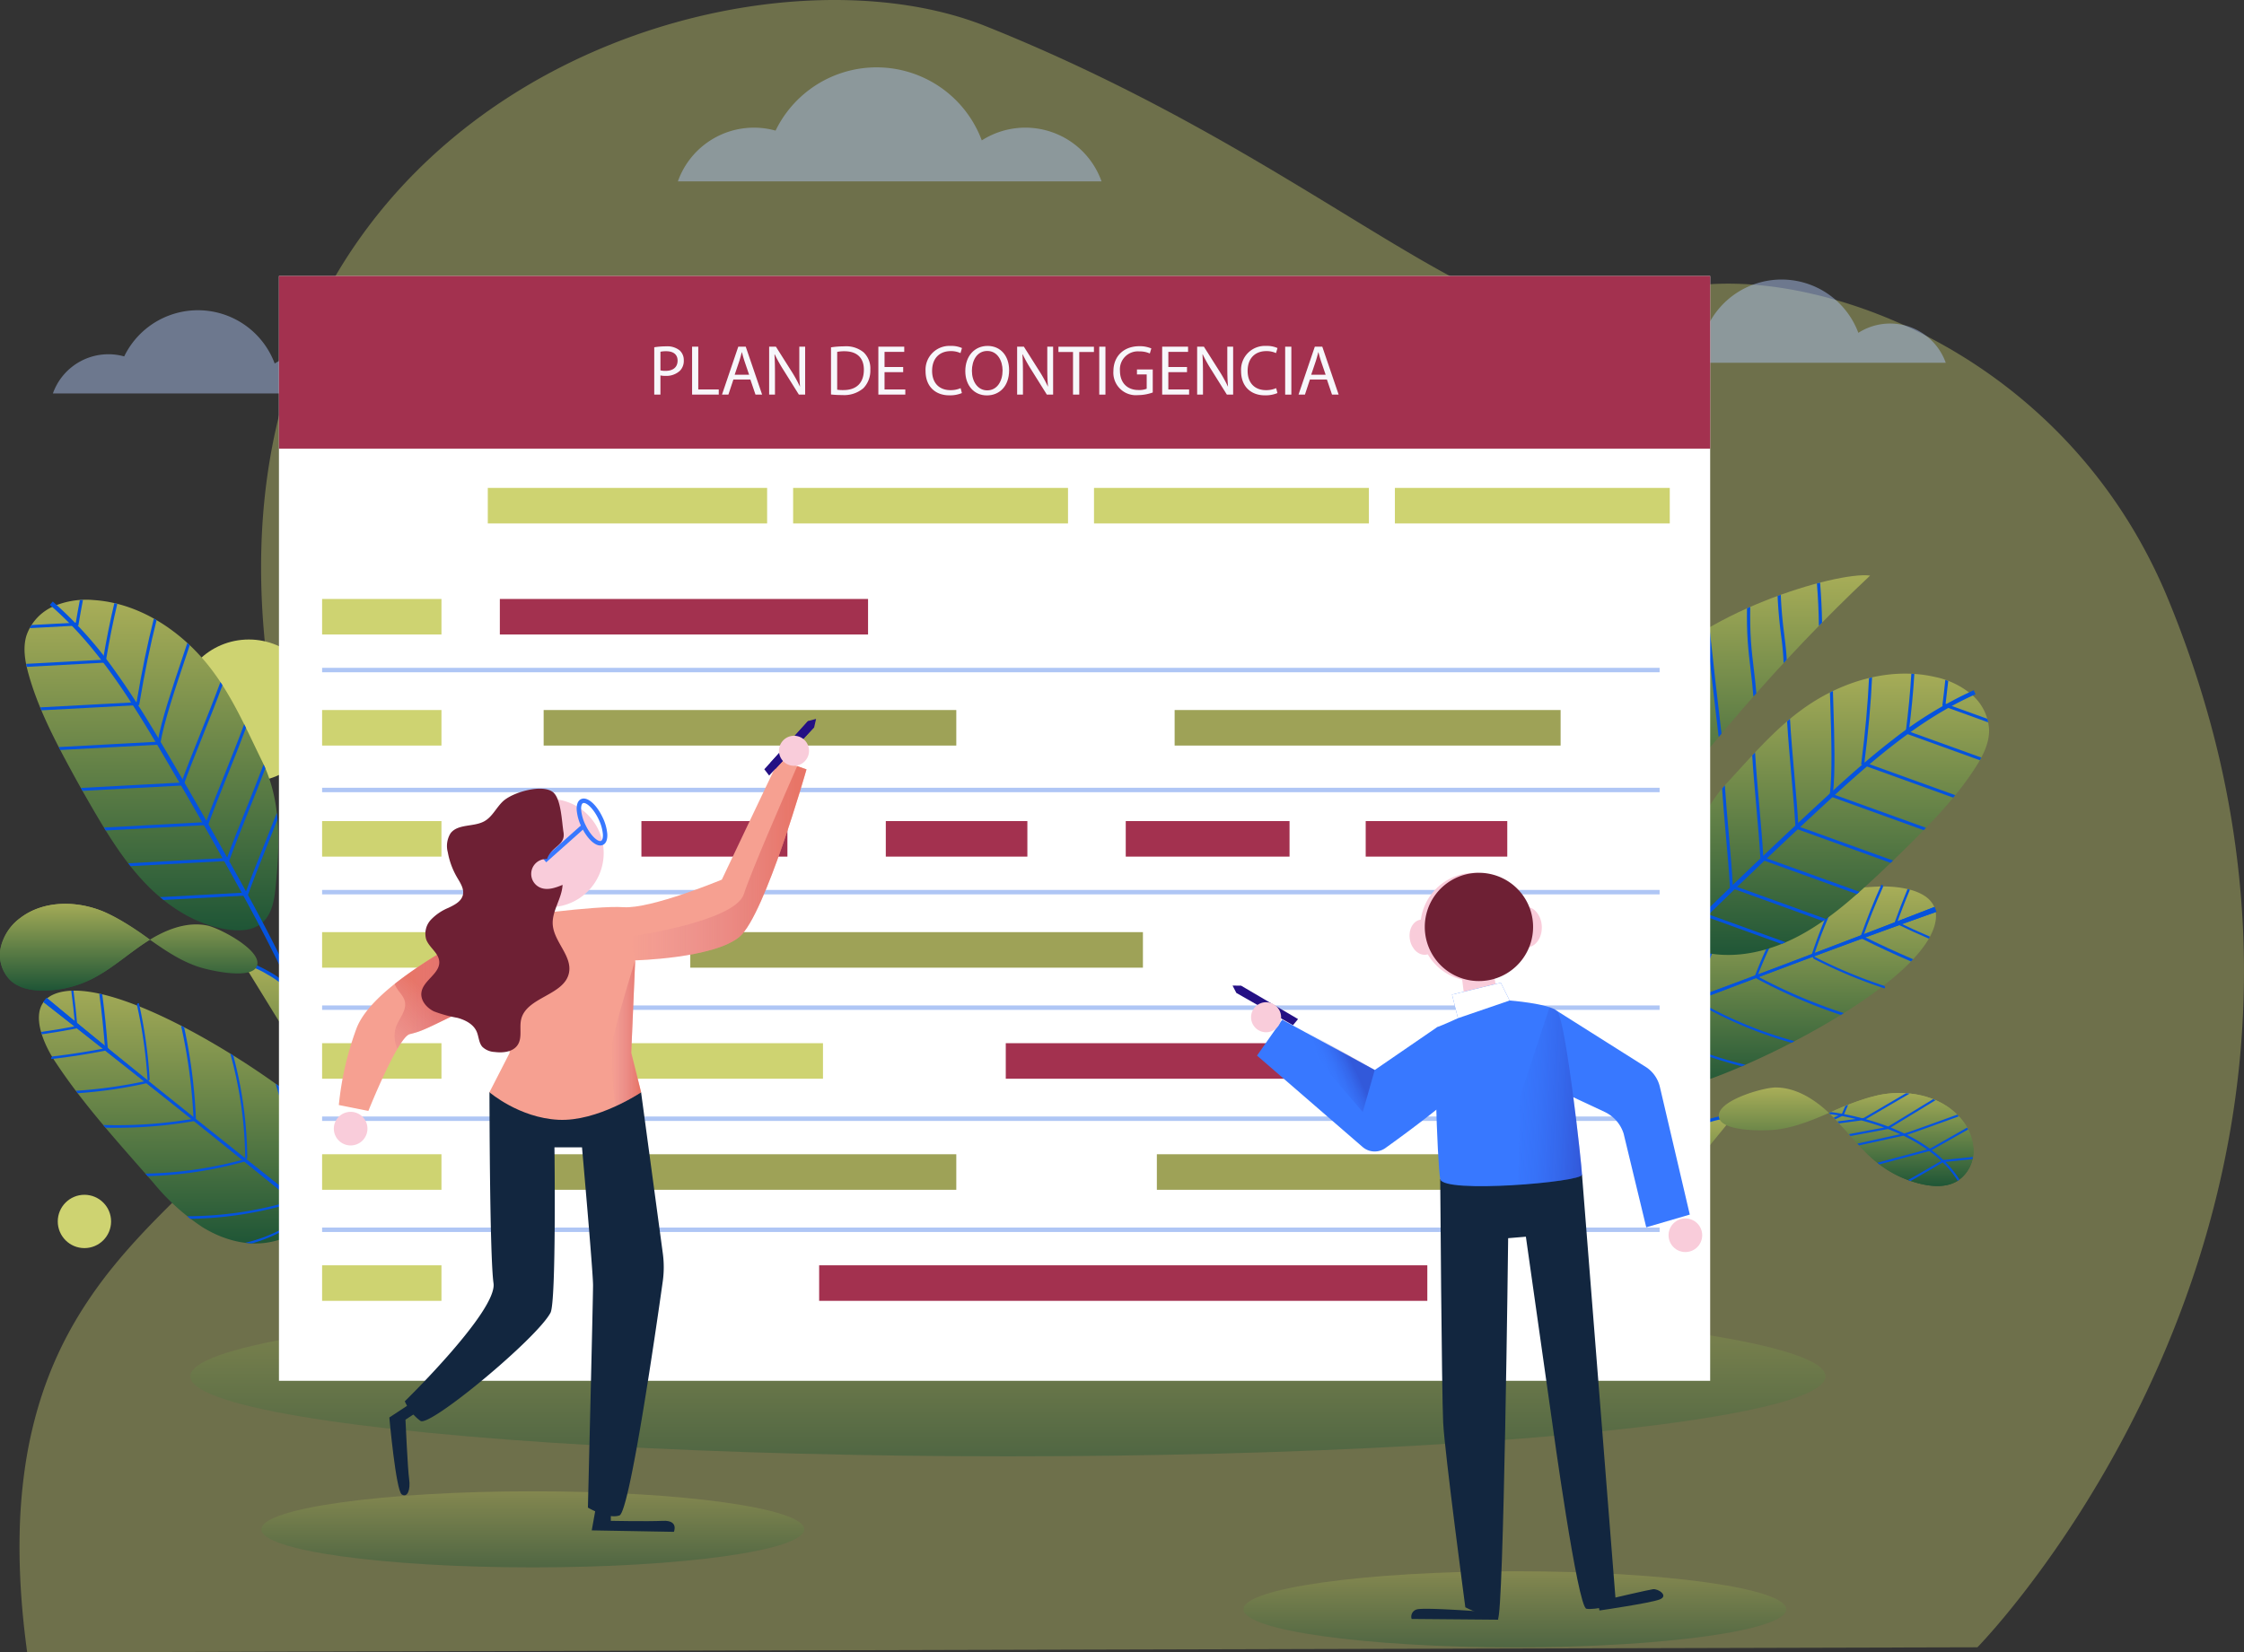 <svg xmlns="http://www.w3.org/2000/svg" xmlns:xlink="http://www.w3.org/1999/xlink" width="505" height="371.96" viewBox="0 0 505 371.96"><rect x="0" y="0" width="505" height="371.96" fill="#333333" stroke="none"/><defs><linearGradient id="a" x1="0.5" x2="0.5" y2="1" gradientUnits="objectBoundingBox"><stop offset="0" stop-color="#a9ae58"/><stop offset="1" stop-color="#1e5536"/></linearGradient><linearGradient id="o" y1="0.5" x2="1" y2="0.5" gradientUnits="objectBoundingBox"><stop offset="0" stop-color="#d37897" stop-opacity="0"/><stop offset="0.937" stop-color="#e26356" stop-opacity="0.702"/></linearGradient><linearGradient id="p" x1="-0.26" y1="1.055" x2="0.397" y2="0.453" xlink:href="#o"/><linearGradient id="r" x1="0" y1="0.5" x2="1" y2="0.5" xlink:href="#o"/><linearGradient id="s" x1="1.358" y1="0.636" x2="-0.354" y2="0.427" gradientUnits="objectBoundingBox"><stop offset="0.199" stop-color="#241084" stop-opacity="0.302"/><stop offset="0.929" stop-color="#3878ff" stop-opacity="0"/></linearGradient><linearGradient id="t" x1="0.779" y1="0.331" x2="0.397" y2="0.519" xlink:href="#s"/></defs><g transform="translate(-180 -1934.99)"><path d="M190.447,692.507c.027.61.061,1.224.1,1.843q.393,6.739,1.394,14.208c0,.016,0,.029.007.045.015.122.033.241.05.363,0,.009,0,.02,0,.031l122.087-.317,316.81-.821s42.028-42.738,55.727-110.115c.012-.057.023-.113.033-.169a209.8,209.8,0,0,0,4.018-51.279c-.008-.18-.016-.362-.026-.542a214.427,214.427,0,0,0-8.005-48.41,237.016,237.016,0,0,0-8.7-25.118q-1.194-2.909-2.5-5.688c-28.311-60.177-95.661-74.142-116.514-61.242C526.585,422.829,489,375.463,407.76,342.945c-37.15-14.87-102.859-2.248-138.487,44.445-.039.051-.079.1-.117.157-22.815,29.994-33.223,74.014-15.746,133.791.018.061.036.124.056.187.008.034.02.07.03.1,17.016,57.952-17.4,70.289-41.795,100.125-.121.146-.241.293-.361.443a100.294,100.294,0,0,0-7.071,9.844q-.708,1.127-1.391,2.288a86.1,86.1,0,0,0-7.5,16.548q-.435,1.31-.839,2.664a98.088,98.088,0,0,0-2.952,13.331,119.92,119.92,0,0,0-1.279,15.408q-.107,4.9.144,10.226" transform="translate(-5.886 1597.953)" fill="#ced371" opacity="0.38"/><circle cx="25.5" cy="25.5" r="25.5" transform="translate(450 2042.949)" fill="#ced371"/><circle cx="6" cy="6" r="6" transform="translate(193 2203.949)" fill="#ced371"/><circle cx="16" cy="16" r="16" transform="translate(220 2078.949)" fill="#ced371"/><g transform="translate(153.82 1888.822)"><ellipse cx="184" cy="18" rx="184" ry="18" transform="translate(69 338)" opacity="0.37" fill="url(#a)"/><ellipse cx="61.083" cy="8.562" rx="61.083" ry="8.562" transform="translate(85 381.876)" opacity="0.37" fill="url(#a)"/><ellipse cx="61.083" cy="8.562" rx="61.083" ry="8.562" transform="translate(306 399.876)" opacity="0.37" fill="url(#a)"/><path d="M107.669,134.736A13.285,13.285,0,0,0,88,128,18.441,18.441,0,0,0,54.129,126.4a13.251,13.251,0,0,0-16.046,8.34Z" fill="#afc6f5" opacity="0.47"/><path d="M464.061,127.827a13.285,13.285,0,0,0-19.669-6.735,18.442,18.442,0,0,0-33.872-1.606,13.254,13.254,0,0,0-16.045,8.341Z" fill="#afc6f5" opacity="0.47"/><path d="M98.753,319.391c-3.61,3.193-7.894,5.861-12.667,6.528-4.953.692-10.029-.856-14.291-3.472a49.546,49.546,0,0,1-11.09-10.018c-7.722-8.865-15.834-17.683-22.269-27.523-2.5-3.829-7.155-13.538,1.554-15.441,14.891-3.254,51.651,21.349,59.987,30.366,1.966,2.127,3.846,4.48,4.516,7.3C105.515,311.42,102.057,316.469,98.753,319.391Z" fill="url(#a)"/><path d="M37.827,284.566q6.093-.708,12.357-1.943c.309-.061.5-.646.192-.585q-6.262,1.234-12.357,1.943c-.3.035-.494.62-.192.585Z" fill="#0553dd"/><path d="M57,272.4a107.643,107.643,0,0,1,2.39,16.964c.019.306.487.008.468-.295A107.658,107.658,0,0,0,57.466,272.1c-.063-.282-.531.013-.467.295Z" fill="#0553dd"/><path d="M98.451,304a31.016,31.016,0,0,1-2.79,14.957c-.159.338.237.439.4.1a31.64,31.64,0,0,0,2.868-15.229c-.092-1.916-.307-3.769-.557-5.6q-.282-.264-.585-.539C98.078,299.753,98.347,301.835,98.451,304Z" fill="#0553dd"/><path d="M88.922,290.638c-.239-.173-.479-.346-.723-.52A83.321,83.321,0,0,1,92.075,316.5c0,.316.473.145.475-.172A84.42,84.42,0,0,0,88.922,290.638Z" fill="#0553dd"/><path d="M78.676,283.763c-.221-.138-.442-.276-.665-.413a91.331,91.331,0,0,1,3.348,23.587c.006.312.48.142.475-.173A92.393,92.393,0,0,0,78.676,283.763Z" fill="#0553dd"/><path d="M67.615,277.415c-.23-.12-.459-.24-.689-.358a119.893,119.893,0,0,1,2.81,21.15c.016.338.546-.03.53-.365A120.378,120.378,0,0,0,67.615,277.415Z" fill="#0553dd"/><path d="M49.194,270q-.337-.081-.671-.153.836,6.222,1.313,12.647c.028.388.625,0,.6-.383Q49.983,275.96,49.194,270Z" fill="#0553dd"/><path d="M97.893,320.127C77.522,303.812,56.694,287.472,36.8,270.9a4.9,4.9,0,0,0-.817.861C49.01,281.943,66.47,295.78,75.839,303.349l16.044,12.962c2.137,1.727,3.87,3.138,5.348,4.357Q97.566,320.4,97.893,320.127Z" fill="#0553dd"/><path d="M42.721,269.177c-.169,0-.339,0-.5.01q.536,4,.886,8.112c.026.3.493.006.467-.3C43.349,274.361,43.061,271.754,42.721,269.177Z" fill="#0553dd"/><path d="M35.917,271.713c13.036,10.185,30.538,24.054,39.922,31.636l16.044,12.962c11.717,9.467,11.4,9.515,22.395,19.809a2.042,2.042,0,0,0,2.194-.979c-26.129-21.368-53.785-42.67-79.828-64.367Z" fill="#0553dd"/><path d="M35.426,278.473q.075.267.159.533,4.035-.584,8.14-1.385c.31-.061.5-.647.192-.586Q39.632,277.881,35.426,278.473Z" fill="#0553dd"/><path d="M43.248,291.715c.139.184.276.368.415.55A105.333,105.333,0,0,0,59.246,290c.311-.068.505-.654.192-.585A104.771,104.771,0,0,1,43.248,291.715Z" fill="#0553dd"/><path d="M81.212,307.655c.314-.085.509-.671.192-.585A89.769,89.769,0,0,1,58.9,310.362l.5.574A90.458,90.458,0,0,0,81.212,307.655Z" fill="#0553dd"/><path d="M82.912,326.062a34.593,34.593,0,0,0,13.026-7.043c.316-.27.119-.637-.194-.37a33.916,33.916,0,0,1-14.38,7.288C81.878,326,82.395,326.04,82.912,326.062Z" fill="#0553dd"/><path d="M92.228,316.889c.318-.094.38-.641.065-.547a82.645,82.645,0,0,1-24,3.614q.372.3.749.588A84.212,84.212,0,0,0,92.228,316.889Z" fill="#0553dd"/><path d="M49.409,299.414c.17.2.341.4.511.607a103.218,103.218,0,0,0,19.929-1.479c.307-.052.5-.637.192-.585A102.362,102.362,0,0,1,49.409,299.414Z" fill="#0553dd"/><path d="M388.453,279.945c-.9-4.735-1-9.78.866-14.224,1.937-4.61,5.862-8.181,10.29-10.506a49.534,49.534,0,0,1,14.279-4.409c11.567-2.1,23.293-4.568,35.039-5.067,4.572-.195,15.294.772,12.477,9.23-4.817,14.461-44.755,33.474-56.767,36.028-2.833.6-5.816,1.015-8.581.151C391.846,289.832,389.275,284.279,388.453,279.945Z" fill="url(#a)"/><path d="M449.531,245.389q-2.507,5.6-4.647,11.613c-.106.3.3.763.4.464q2.142-6.014,4.648-11.613c.124-.277-.28-.742-.4-.464Z" fill="#0553dd"/><path d="M450.189,268.088a107.621,107.621,0,0,1-15.8-6.619c-.274-.14-.256.414.014.553a107.722,107.722,0,0,0,15.8,6.618c.275.09.26-.463-.014-.552Z" fill="#0553dd"/><path d="M401.833,287.554a31.013,31.013,0,0,1-11.427-10.045c-.21-.309-.5-.021-.288.291a31.633,31.633,0,0,0,11.621,10.251c1.694.9,3.4,1.662,5.1,2.384q.372-.106.762-.226C405.675,289.4,403.749,288.573,401.833,287.554Z" fill="#0553dd"/><path d="M418.19,286.2l.817-.355a83.307,83.307,0,0,1-24.652-10.156c-.271-.163-.367.333-.094.5A84.431,84.431,0,0,0,418.19,286.2Z" fill="#0553dd"/><path d="M429.337,280.906l.7-.36a91.37,91.37,0,0,1-21.983-9.182c-.271-.155-.367.34-.1.5A92.39,92.39,0,0,0,429.337,280.906Z" fill="#0553dd"/><path d="M440.448,274.646l.66-.41a119.839,119.839,0,0,1-19.614-8.4c-.3-.159-.253.484.043.642A120.429,120.429,0,0,0,440.448,274.646Z" fill="#0553dd"/><path d="M456.238,262.605c.161-.166.32-.332.475-.5q-5.773-2.461-11.541-5.337c-.348-.175-.321.537.024.709Q450.713,260.236,456.238,262.605Z" fill="#0553dd"/><path d="M388.259,278.83c24.437-9.166,49.129-18.713,73.541-27.34a4.952,4.952,0,0,0-.322-1.143c-15.41,5.994-36.228,13.925-47.523,18.107l-19.343,7.161c-2.576.954-4.675,1.722-6.479,2.369Q388.191,278.408,388.259,278.83Z" fill="#0553dd"/><path d="M460.255,257.463c.085-.146.171-.293.249-.439q-3.715-1.587-7.424-3.385c-.275-.134-.257.42.014.552Q456.672,255.933,460.255,257.463Z" fill="#0553dd"/><path d="M461.554,250.318c-15.418,6-36.286,13.947-47.6,18.136l-19.343,7.161c-14.126,5.23-14.005,4.932-28.474,9.12a2.041,2.041,0,0,0-.28,2.386c31.723-11.531,64.169-24.409,96.131-35.7Z" fill="#0553dd"/><path d="M456,246.441c-.179-.048-.359-.094-.54-.136q-1.561,3.765-2.971,7.7c-.106.3.3.763.405.464Q454.354,250.357,456,246.441Z" fill="#0553dd"/><path d="M440.615,246.393c-.228.025-.456.049-.684.075a105.25,105.25,0,0,0-6.021,14.55c-.1.3.3.769.4.464A104.754,104.754,0,0,1,440.615,246.393Z" fill="#0553dd"/><path d="M407.507,270.871c-.088.312.316.78.4.463a89.812,89.812,0,0,1,8.678-21.025l-.751.139A90.514,90.514,0,0,0,407.507,270.871Z" fill="#0553dd"/><path d="M390.819,262.921a34.563,34.563,0,0,0-.607,14.8c.07.41.487.428.416.022a33.913,33.913,0,0,1,1.09-16.084C391.4,262.064,391.1,262.487,390.819,262.921Z" fill="#0553dd"/><path d="M393.939,275.617c-.082.321.356.654.437.336a82.655,82.655,0,0,1,9.162-22.471q-.445.167-.888.343A84.155,84.155,0,0,0,393.939,275.617Z" fill="#0553dd"/><path d="M430.849,247.751l-.783.13a103.194,103.194,0,0,0-8.917,17.883c-.113.29.291.756.4.464A102.39,102.39,0,0,1,430.849,247.751Z" fill="#0553dd"/><path d="M71.627,194.251c-6.242-7.065-14.9-12.373-24.309-13a18.777,18.777,0,0,0-9.053,1.388,11.137,11.137,0,0,0-6.123,6.571c-.888,2.877-.3,5.992.514,8.889,1.891,6.7,4.989,12.985,8.261,19.127q3.16,5.931,6.557,11.731c3.492,5.963,7.214,11.873,12.1,16.759s11.071,8.724,17.91,9.709c2.6.375,5.479.258,7.523-1.389,2.451-1.974,2.939-5.454,3.24-8.586.917-9.529,1.255-19.079-3.063-27.886C81.2,209.444,77.688,201.11,71.627,194.251Z" fill="url(#a)"/><path d="M104.737,319.472l-1-.014c.179-12.479-2.473-26.055-7.884-40.351-5.018-13.258-11.736-25.662-18.187-37.229-4.785-8.58-9.735-17.222-14.714-25.686C55.5,203.526,47.943,191.406,37.4,182.34l.652-.758a89.673,89.673,0,0,1,14.249,15.954c4.27,5.951,8.026,12.229,11.508,18.149,4.983,8.47,9.937,17.119,14.726,25.706,6.469,11.6,13.207,24.041,18.249,37.363a131.571,131.571,0,0,1,5.893,20.008A96.581,96.581,0,0,1,104.737,319.472Z" fill="#0553dd"/><path d="M88.626,230.659c-.042-.5-.09-.994-.148-1.489-.913,2.35-1.89,4.791-2.856,7.2-1.563,3.9-3.041,7.594-4.175,10.718L62.2,248.124q.385.324.78.638l18.952-1.018.077-.212c1.139-3.156,2.647-6.921,4.243-10.907C87.05,234.634,87.855,232.623,88.626,230.659Z" fill="#0553dd"/><path d="M85.895,219.125c-.124-.293-.263-.583-.4-.874-1.217,3.257-2.644,6.821-4.046,10.323-1.564,3.906-3.044,7.6-4.178,10.724l-22.24,1.2c.168.218.339.436.511.652l22.215-1.193.077-.212c1.14-3.158,2.648-6.926,4.246-10.915C83.395,225.548,84.73,222.214,85.895,219.125Z" fill="#0553dd"/><path d="M81.129,209.2c-1.291,3.516-2.866,7.45-4.412,11.309-1.563,3.9-3.041,7.594-4.174,10.717l-22.967,1.234c.135.219.267.44.4.659l23.05-1.239.077-.212c1.138-3.156,2.646-6.92,4.242-10.906,1.46-3.643,2.946-7.356,4.2-10.725C81.408,209.761,81.268,209.482,81.129,209.2Z" fill="#0553dd"/><path d="M75.781,199.706c-1.329,3.661-2.995,7.823-4.627,11.9-1.564,3.9-3.043,7.6-4.177,10.721l-22.6,1.214c.123.221.253.439.377.66l22.711-1.22.077-.211c1.139-3.158,2.647-6.924,4.245-10.912,1.563-3.9,3.156-7.881,4.458-11.434C76.089,200.183,75.938,199.943,75.781,199.706Z" fill="#0553dd"/><path d="M39.746,215l22.478-1.208.045-.269c.8-4.791,3.352-12.39,5.606-19.1.344-1.025.682-2.031,1.009-3.011-.181-.171-.364-.339-.548-.507-.356,1.071-.726,2.174-1.1,3.3-2.221,6.606-4.732,14.078-5.587,18.932L39.407,214.34C39.52,214.56,39.632,214.782,39.746,215Z" fill="#0553dd"/><path d="M60.8,185.418c-1.427,5.629-2.731,11.931-3.884,18.823l-21.7,1.166c.092.222.19.443.284.665l22-1.182.045-.269c1.148-6.9,2.447-13.21,3.869-18.845C61.2,185.657,61,185.533,60.8,185.418Z" fill="#0553dd"/><path d="M32.849,187.571l10.967-.589.045-.269q.472-2.841.989-5.505c-.234.008-.467.022-.7.037q-.474,2.471-.914,5.088l-9.974.536C33.112,187.1,32.978,187.332,32.849,187.571Z" fill="#0553dd"/><path d="M51.911,181.943c-.927,3.885-1.784,8.142-2.554,12.738l-17.3.93q.066.338.142.673l17.742-.954.044-.268c.78-4.687,1.649-9.022,2.592-12.969C52.354,182.037,52.132,181.994,51.911,181.943Z" fill="#0553dd"/><path d="M434.561,203.976c8.016-4.961,17.839-7.543,27.026-5.428a18.775,18.775,0,0,1,8.268,3.942,11.138,11.138,0,0,1,3.964,8.06c.02,3.01-1.438,5.824-3.058,8.361-3.744,5.865-8.526,10.992-13.432,15.927q-4.737,4.767-9.665,9.339c-5.065,4.7-10.335,9.284-16.423,12.552s-13.118,5.155-19.95,4.124c-2.6-.391-5.321-1.335-6.8-3.5-1.775-2.6-1.238-6.07-.622-9.156,1.873-9.388,4.307-18.629,10.984-25.814C421.006,215.757,426.777,208.793,434.561,203.976Z" fill="url(#a)"/><path d="M367.667,314.579l-.961-.275a96.58,96.58,0,0,1,7.948-19.236,131.577,131.577,0,0,1,11.419-17.454c8.677-11.3,18.718-21.266,28.26-30.5,7.07-6.845,14.311-13.7,21.519-20.36,5.044-4.663,10.454-9.589,16.259-14.052a89.657,89.657,0,0,1,18.249-11.16l.405.914c-12.7,5.635-23.443,15.056-34.234,25.032-7.2,6.659-14.438,13.5-21.5,20.344-9.515,9.211-19.527,19.144-28.162,30.393C377.558,290.348,371.1,302.58,367.667,314.579Z" fill="#0553dd"/><path d="M407.773,233.925c.184-.464.373-.926.572-1.383.2,2.514.426,5.134.655,7.721.37,4.188.719,8.149.9,11.466l18.128,6.547q-.462.2-.931.386l-17.851-6.447-.012-.225c-.179-3.35-.536-7.39-.913-11.667C408.134,238.186,407.944,236.029,407.773,233.925Z" fill="#0553dd"/><path d="M413.718,223.671c.2-.244.421-.482.633-.722.225,3.47.562,7.294.894,11.052.37,4.191.72,8.155.9,11.474l20.948,7.566c-.224.16-.451.319-.677.477l-20.925-7.557-.013-.225c-.179-3.353-.535-7.4-.913-11.676C414.258,230.543,413.942,226.965,413.718,223.671Z" fill="#0553dd"/><path d="M421.146,215.548c.221,3.739.593,7.96.959,12.1.369,4.188.718,8.149.9,11.466l21.632,7.813c-.192.171-.383.344-.576.514l-21.71-7.841-.013-.225c-.179-3.351-.535-7.39-.913-11.667-.345-3.91-.7-7.894-.921-11.48C420.718,216,420.932,215.775,421.146,215.548Z" fill="#0553dd"/><path d="M429.008,208c.215,3.889.609,8.354.995,12.726.37,4.19.72,8.153.9,11.471l21.29,7.689c-.183.176-.369.347-.552.523l-21.392-7.726-.012-.225c-.179-3.352-.536-7.393-.914-11.672-.369-4.187-.746-8.457-.967-12.234C428.575,208.368,428.789,208.181,429.008,208Z" fill="#0553dd"/><path d="M459.092,233.048,437.92,225.4l.035-.27c.62-4.816.368-12.83.146-19.9-.034-1.08-.067-2.142-.1-3.174.222-.112.446-.22.67-.328.032,1.128.068,2.292.105,3.48.219,6.966.466,14.844-.117,19.739l20.945,7.564C459.436,232.69,459.265,232.87,459.092,233.048Z" fill="#0553dd"/><path d="M447.479,198.646c-.259,5.8-.83,12.212-1.716,19.143l20.441,7.382c-.152.187-.31.369-.464.555l-20.72-7.483.035-.271c.892-6.937,1.471-13.353,1.737-19.159C447.021,198.757,447.249,198.7,447.479,198.646Z" fill="#0553dd"/><path d="M473.615,208.778l-10.329-3.731.035-.27q.367-2.857.642-5.557c.222.075.441.156.66.238q-.259,2.5-.594,5.135l9.4,3.393C473.5,208.247,473.561,208.511,473.615,208.778Z" fill="#0553dd"/><path d="M456.991,197.885c-.234,3.987-.643,8.31-1.233,12.933l16.3,5.886q-.162.3-.331.6l-16.711-6.035.035-.27c.607-4.713,1.026-9.114,1.264-13.165C456.539,197.847,456.765,197.87,456.991,197.885Z" fill="#0553dd"/><path d="M375.579,293.41l-.983-.184c.656-3.507,1.246-6.894,1.817-10.169,1.611-9.242,3.133-17.971,5.594-26.019a73.233,73.233,0,0,1,11.452-23.073l.8.6c-10.939,14.683-13.553,29.68-16.863,48.666C376.827,286.507,376.237,289.9,375.579,293.41Z" fill="#0553dd"/><path d="M447.041,175.737c-7.438-1.019-39.553,8.56-50.352,23.5-8.837,12.222-7.82,25.012-4.761,39.781C408.706,216.146,426.854,194.705,447.041,175.737Z" fill="url(#a)"/><path d="M435.512,187.059l.717-.734q-.08-4.509-.449-9.008c-.235.06-.477.127-.716.191Q435.451,182.272,435.512,187.059Z" fill="#0553dd"/><path d="M428.274,194.668c-.085-1.846-.313-3.689-.54-5.5-.075-.6-.151-1.2-.221-1.794q-.426-3.637-.581-7.317c-.238.086-.479.177-.718.265q.165,3.582.576,7.137c.07.6.145,1.2.221,1.8a60.845,60.845,0,0,1,.56,6.175C427.8,195.18,428.038,194.922,428.274,194.668Z" fill="#0553dd"/><path d="M421.44,202.217c-.15-1.815-.36-3.62-.572-5.4-.244-2.055-.5-4.181-.643-6.27-.181-2.569-.2-5.169-.162-7.758-.245.107-.49.21-.734.319-.034,2.5-.005,5.005.17,7.49.147,2.106.4,4.241.646,6.305.238,2,.478,4.034.627,6.075C420.995,202.727,421.216,202.47,421.44,202.217Z" fill="#0553dd"/><path d="M412.957,212.1c.214-.256.427-.512.642-.768-.952-7.952-1.861-15.957-2.715-23.925-.23.133-.461.266-.69.4C411.063,195.9,411.988,204.031,412.957,212.1Z" fill="#0553dd"/><path d="M407.446,218.816c.186-.23.37-.464.556-.694-2.349-8.083-4.327-16.319-5.905-24.6-.214.184-.43.366-.638.551C403.06,202.4,405.067,210.689,407.446,218.816Z" fill="#0553dd"/><path d="M396.465,199.555c-.192.272-.384.543-.567.814a197.16,197.16,0,0,0,7,24.171l.532-.678A196.534,196.534,0,0,1,396.465,199.555Z" fill="#0553dd"/><path d="M390.778,211.994c-.1.431-.2.863-.284,1.3q3.529,9.218,6.75,18.6c.176-.233.351-.468.528-.7C395.558,224.745,393.219,218.331,390.778,211.994Z" fill="#0553dd"/><path d="M416.3,297.48c-.657-.244-9.959.954-15.176,6.691a26.426,26.426,0,0,0-6.676,20.016" fill="url(#a)"/><path d="M394.077,324.241a23.99,23.99,0,0,1,.243-6.719,27.249,27.249,0,0,1,1.935-6.545,26.089,26.089,0,0,1,4.592-7.058,22.048,22.048,0,0,1,9.46-5.693c2.922-.942,5.621-1.284,6.124-1.1l-.261.7.015,0a19.393,19.393,0,0,0-5.771,1.143,21.235,21.235,0,0,0-9.012,5.443,25.864,25.864,0,0,0-6.337,13.193,23.748,23.748,0,0,0-.245,6.518Z" fill="#0553dd"/><path d="M425.783,290.971c4.986.014,9.447,3.117,12.955,6.661s6.467,7.671,10.441,10.684a24.758,24.758,0,0,0,9.6,4.432c2.637.581,5.558.681,7.874-.707a8.041,8.041,0,0,0,3.651-6.851,11.452,11.452,0,0,0-2.97-7.368c-4.366-5.031-11.828-6.473-18.353-5.131-8.073,1.659-15.177,6.961-23.376,7.8-2.7.278-13.146.477-12.6-3.447C413.47,293.677,423.109,290.963,425.783,290.971Z" fill="url(#a)"/><path d="M470.3,305.19a11.452,11.452,0,0,0-2.97-7.368c-4.366-5.031-11.828-6.473-18.353-5.131a58.261,58.261,0,0,0-11.2,4.016c.325.3.645.612.954.925,3.509,3.543,6.467,7.671,10.441,10.684a24.765,24.765,0,0,0,9.6,4.432c2.637.581,5.558.681,7.874-.707A8.041,8.041,0,0,0,470.3,305.19Z" fill="url(#a)"/><path d="M466.754,311.97c.136-.085.262-.183.391-.278a23.6,23.6,0,0,0-3.172-3.964l6.1-.628c.037-.163.062-.328.09-.493l-6.637.683a28.923,28.923,0,0,0-2.609-2.223l8.174-4.639c-.073-.143-.154-.281-.232-.422l-8.345,4.737-.026.007a36.665,36.665,0,0,0-5.145-3.115c1.763-.573,7.949-2.815,11.654-4.164-.119-.128-.237-.257-.36-.38-5.158,1.876-11.425,4.133-11.795,4.2-.023,0-.073.01-.149.023-1.01-.486-2.023-.926-3.022-1.324l10.094-6.161c-.181-.078-.359-.16-.543-.232l-10.114,6.173c-1.757-.674-3.467-1.219-5.042-1.656l9.869-5.772c-.275-.028-.549-.057-.825-.075l-9.5,5.559-.411.055c-1.513-.4-2.877-.688-4.013-.9l.907-2.1-.636.26-.751,1.738-.019.01c-1.125-.2-1.974-.317-2.457-.374l-.447.193c.1.089.185.18.279.27.338.04.973.126,1.852.276l-1.06.5c.119.12.233.245.351.366l1.524-.72c.882.165,1.929.382,3.092.665l-4.14.554c.135.144.274.285.408.43l4.984-.667c1.575.418,3.314.946,5.117,1.611l-7.918,1.485.373.42,8.409-1.578c.914.355,1.841.745,2.769,1.173-1.037.218-2.814.609-5.173,1.128-1.575.347-3.267.719-4.47.981l.377.408c1.044-.226,2.454-.535,4.2-.919,2.31-.508,4.876-1.074,5.79-1.259a37.832,37.832,0,0,1,5.3,3.091l-11.163,2.986c.155.123.3.255.46.375l11.208-3a28.835,28.835,0,0,1,2.669,2.211c-2.3,1.362-5.435,3.186-7.439,4.3.2.072.391.149.589.217,2.353-1.312,5.707-3.287,7.211-4.177A23,23,0,0,1,466.754,311.97Z" fill="#0553dd"/><path d="M80.8,262.812c.692-.106,9.559,2.952,13.5,9.626C100.55,283,109.516,309.48,109.516,309.48" fill="url(#a)"/><path d="M109.161,309.6c-.09-.264-9.025-26.564-15.18-36.971a21.234,21.234,0,0,0-7.721-7.155,19.516,19.516,0,0,0-5.415-2.289h0l.016,0-.114-.741c.53-.081,3.1.8,5.774,2.315a22.047,22.047,0,0,1,8.111,7.491c3.24,5.479,7.213,15.281,9.976,22.539,2.99,7.856,5.246,14.507,5.268,14.573Z" fill="#0553dd"/><path d="M72.831,254.516c-4.886-1-9.882,1.139-14.036,3.9s-7.886,6.2-12.388,8.347a24.762,24.762,0,0,1-10.3,2.4c-2.7.035-5.58-.459-7.567-2.287a8.038,8.038,0,0,1-2.187-7.449,11.454,11.454,0,0,1,4.4-6.614c5.294-4.041,12.9-3.942,19.012-1.306,7.569,3.261,13.452,9.892,21.31,12.379,2.584.818,12.776,3.131,13.039-.822C84.341,259.661,75.452,255.05,72.831,254.516Z" fill="url(#a)"/><path d="M26.354,259.42a11.454,11.454,0,0,1,4.4-6.614c5.294-4.041,12.9-3.942,19.012-1.306a58.368,58.368,0,0,1,10.15,6.2c-.379.232-.755.469-1.122.713-4.154,2.759-7.886,6.2-12.388,8.347a24.762,24.762,0,0,1-10.3,2.4c-2.7.035-5.58-.459-7.567-2.287A8.038,8.038,0,0,1,26.354,259.42Z" fill="url(#a)"/><path d="M274.078,87a18.2,18.2,0,0,0-26.951-9.228,25.267,25.267,0,0,0-46.409-2.2A18.154,18.154,0,0,0,178.733,87Z" fill="#afc6f5" opacity="0.47"/><rect width="322.089" height="248.702" transform="translate(88.956 108.299)" fill="#fff"/><rect width="62.862" height="8" transform="translate(135.955 156.001)" fill="#ced371"/><rect width="61.862" height="8" transform="translate(204.668 156.001)" fill="#ced371"/><rect width="26.86" height="8" transform="translate(98.668 181.001)" fill="#ced371"/><rect width="82.863" height="8" transform="translate(138.668 181.001)" fill="#a3314f"/><rect width="26.86" height="8" transform="translate(98.668 206.001)" fill="#ced371"/><rect width="26.86" height="8" transform="translate(98.668 231.001)" fill="#ced371"/><rect width="26.86" height="8" transform="translate(98.668 256.001)" fill="#ced371"/><rect width="26.86" height="8" transform="translate(98.668 281.001)" fill="#ced371"/><rect width="26.86" height="8" transform="translate(98.668 306.001)" fill="#ced371"/><rect width="26.86" height="8" transform="translate(98.668 331.001)" fill="#ced371"/><rect width="92.864" height="8" transform="translate(148.525 206.001)" fill="#9ea257"/><rect width="86.863" height="8" transform="translate(290.524 206.001)" fill="#9ea257"/><rect width="32.86" height="8" transform="translate(170.525 231.001)" fill="#a3314f"/><rect width="31.86" height="8" transform="translate(225.525 231.001)" fill="#a3314f"/><rect width="36.86" height="8" transform="translate(279.524 231.001)" fill="#a3314f"/><rect width="31.86" height="8" transform="translate(333.524 231.001)" fill="#a3314f"/><rect width="101.864" height="8" transform="translate(181.525 256.001)" fill="#9ea257"/><rect width="62.862" height="8" transform="translate(148.525 281.001)" fill="#ced371"/><rect width="66.862" height="8" transform="translate(252.523 281.001)" fill="#a3314f"/><rect width="86.863" height="8" transform="translate(286.524 306.001)" fill="#9ea257"/><rect width="92.864" height="8" transform="translate(148.525 306.001)" fill="#9ea257"/><rect width="136.867" height="8" transform="translate(210.525 331.001)" fill="#a3314f"/><rect width="61.862" height="8" transform="translate(272.38 156.001)" fill="#ced371"/><rect width="61.862" height="8" transform="translate(340.092 156.001)" fill="#ced371"/><rect width="322.089" height="38.859" transform="translate(88.956 108.299)" fill="#a3314f"/><rect width="301" height="1" transform="translate(98.668 196.501)" fill="#afc6f5"/><rect width="301" height="1" transform="translate(98.668 223.501)" fill="#afc6f5"/><rect width="301" height="1" transform="translate(98.668 246.501)" fill="#afc6f5"/><rect width="301" height="1" transform="translate(98.668 272.501)" fill="#afc6f5"/><rect width="301" height="1" transform="translate(98.668 297.501)" fill="#afc6f5"/><rect width="301" height="1" transform="translate(98.668 322.501)" fill="#afc6f5"/><path d="M173.417,124.341a16.16,16.16,0,0,1,2.674-.208,4.433,4.433,0,0,1,3.025.9,2.9,2.9,0,0,1,.945,2.257,3.177,3.177,0,0,1-.833,2.305,4.471,4.471,0,0,1-3.3,1.184,4.8,4.8,0,0,1-1.121-.1V135h-1.393Zm1.393,5.2a4.677,4.677,0,0,0,1.153.112c1.681,0,2.705-.817,2.705-2.305,0-1.425-1.009-2.113-2.545-2.113a5.852,5.852,0,0,0-1.313.112Z" fill="#f7f7fb"/><path d="M181.929,124.212h1.393v9.621h4.61V135h-6Z" fill="#f7f7fb"/><path d="M191.226,131.607,190.1,135h-1.44l3.665-10.789h1.681L197.692,135H196.2l-1.153-3.394Zm3.537-1.088-1.056-3.1c-.24-.705-.4-1.345-.561-1.969h-.031c-.16.64-.337,1.3-.545,1.953l-1.056,3.121Z" fill="#f7f7fb"/><path d="M199.273,135V124.212h1.521l3.457,5.459a30.64,30.64,0,0,1,1.937,3.5l.032-.016c-.128-1.44-.16-2.753-.16-4.433v-4.515h1.313V135h-1.409l-3.425-5.474a34.277,34.277,0,0,1-2.018-3.6l-.047.016c.08,1.361.111,2.658.111,4.45V135Z" fill="#f7f7fb"/><path d="M213.193,124.356a20.109,20.109,0,0,1,2.961-.223,6.18,6.18,0,0,1,4.37,1.344,4.97,4.97,0,0,1,1.52,3.874,5.706,5.706,0,0,1-1.552,4.193,6.644,6.644,0,0,1-4.77,1.553,22.474,22.474,0,0,1-2.529-.128Zm1.392,9.54a8.8,8.8,0,0,0,1.409.081c2.977,0,4.594-1.665,4.594-4.578.016-2.545-1.424-4.162-4.37-4.162a7.928,7.928,0,0,0-1.633.144Z" fill="#f7f7fb"/><path d="M229.435,129.943h-4.194v3.89h4.674V135h-6.066V124.212h5.826v1.169h-4.434v3.41h4.194Z" fill="#f7f7fb"/><path d="M242.651,134.649a6.912,6.912,0,0,1-2.849.512c-3.041,0-5.33-1.921-5.33-5.458a5.369,5.369,0,0,1,5.634-5.666,5.783,5.783,0,0,1,2.561.48l-.335,1.136a5.08,5.08,0,0,0-2.178-.448c-2.529,0-4.209,1.617-4.209,4.45,0,2.641,1.52,4.338,4.145,4.338a5.573,5.573,0,0,0,2.273-.449Z" fill="#f7f7fb"/><path d="M253.276,129.495c0,3.713-2.256,5.682-5.01,5.682-2.849,0-4.85-2.209-4.85-5.474,0-3.426,2.129-5.666,5.01-5.666C251.371,124.037,253.276,126.293,253.276,129.495Zm-8.371.176c0,2.3,1.248,4.37,3.441,4.37,2.209,0,3.458-2.033,3.458-4.482,0-2.145-1.121-4.386-3.442-4.386C246.057,125.173,244.9,127.3,244.9,129.671Z" fill="#f7f7fb"/><path d="M255.08,135V124.212H256.6l3.457,5.459a30.771,30.771,0,0,1,1.936,3.5l.032-.016c-.128-1.44-.16-2.753-.16-4.433v-4.515h1.313V135h-1.409l-3.425-5.474a34.258,34.258,0,0,1-2.017-3.6l-.048.016c.08,1.361.112,2.658.112,4.45V135Z" fill="#f7f7fb"/><path d="M267.657,125.4h-3.281v-1.185h7.987V125.4h-3.3V135h-1.408Z" fill="#f7f7fb"/><path d="M274.953,124.212V135h-1.392V124.212Z" fill="#f7f7fb"/><path d="M285.6,134.521a10.055,10.055,0,0,1-3.314.592,5.068,5.068,0,0,1-5.538-5.442c.016-3.217,2.225-5.57,5.842-5.57a6.665,6.665,0,0,1,2.689.5l-.336,1.136a5.59,5.59,0,0,0-2.384-.464,4.035,4.035,0,0,0-4.338,4.338c0,2.737,1.648,4.353,4.161,4.353a4.524,4.524,0,0,0,1.857-.288v-3.217h-2.193v-1.121H285.6Z" fill="#f7f7fb"/><path d="M293.307,129.943h-4.2v3.89h4.674V135H287.72V124.212h5.827v1.169h-4.435v3.41h4.2Z" fill="#f7f7fb"/><path d="M295.592,135V124.212h1.52l3.457,5.459a30.656,30.656,0,0,1,1.938,3.5l.031-.016c-.128-1.44-.159-2.753-.159-4.433v-4.515h1.312V135h-1.409l-3.425-5.474a34.268,34.268,0,0,1-2.017-3.6l-.048.016c.08,1.361.112,2.658.112,4.45V135Z" fill="#f7f7fb"/><path d="M313.659,134.649a6.919,6.919,0,0,1-2.849.512c-3.041,0-5.331-1.921-5.331-5.458a5.369,5.369,0,0,1,5.635-5.666,5.786,5.786,0,0,1,2.561.48l-.336,1.136a5.072,5.072,0,0,0-2.177-.448c-2.529,0-4.21,1.617-4.21,4.45,0,2.641,1.521,4.338,4.146,4.338a5.576,5.576,0,0,0,2.273-.449Z" fill="#f7f7fb"/><path d="M316.792,124.212V135H315.4V124.212Z" fill="#f7f7fb"/><path d="M320.968,131.607,319.848,135h-1.441l3.665-10.789h1.681L327.435,135h-1.489l-1.152-3.394Zm3.538-1.088-1.057-3.1c-.24-.705-.4-1.345-.56-1.969h-.033c-.16.64-.335,1.3-.544,1.953l-1.056,3.121Z" fill="#f7f7fb"/><path d="M162.035,238.2a12.187,12.187,0,1,1-12.186-12.186A12.186,12.186,0,0,1,162.035,238.2Z" fill="#f9ccda"/><circle cx="3.784" cy="3.784" r="3.784" transform="translate(101.307 296.452)" fill="#f9ccda"/><path d="M136.333,292.039s.026,36.806.912,43.01-19.967,26.563-19.967,26.563a10.916,10.916,0,0,0,3.545,4.432c2.215,1.329,26.181-18.575,29.247-24.373,1.327-2.508.887-37.224.887-37.224h6.2s2.484,27.943,2.484,31.045-1.155,50.05-1.155,50.05,4.432,2.659,7.09,1.773c2.271-.757,8.1-40.933,9.749-52.657a23.166,23.166,0,0,0,.018-6.334l-4.892-36.285-10.636-4.432Z" fill="#12263f"/><path d="M140.106,252.76s20.157-2.82,26.361-2.377,22.157-6.2,22.157-6.2l12.851-27.032,6.2,2.216s-9.306,32.792-15.067,37.667-23.486,5.318-23.486,5.318l-.887,20.828,2.216,8.863s-9.749,6.647-18.612,6.2-15.51-6.2-15.51-6.2l4.545-8.863-2.853-25.32C136.664,254.656,140.106,252.76,140.106,252.76Z" fill="#f6a091"/><path d="M208.034,208.477l-9.852,10.859,1.09,1.413,10.138-10.884.427-1.865Z" fill="#241084"/><path d="M208.034,208.477l1.377,1.388-8.736,9.4-1.09-1.413Z" fill="#241084"/><path d="M204.134,218.476a3.379,3.379,0,1,1,4.033-2.563A3.379,3.379,0,0,1,204.134,218.476Z" fill="#f9ccda"/><path d="M140.106,252.76s-7.674,3.3-11.085,5.6c-3.118,2.1-19.277,10.635-22.6,19.276a69.147,69.147,0,0,0-3.988,17.283l6.647,1.329s6.648-16.618,9.306-17.282c3.608-.9,3.456-1.063,27.919-13.3Z" fill="#f6a091"/><path d="M119.574,361.457l-5.776,3.8s1.485,16.505,2.805,17.33,1.981-1.155,1.651-3.466-.825-13.369-.825-13.369l4.786-3.136Z" fill="#12263f"/><path d="M160.505,384.233l-1.155,6.437,18.485.33s1.155-2.64-2.476-2.475-11.718,0-11.718,0v-4.787Z" fill="#12263f"/><path d="M157.554,225.927c1.318,0,3.007,1.67,4.2,4.155a10.666,10.666,0,0,1,1.09,3.773c.082,1.277-.26,2.166-.963,2.5a1.425,1.425,0,0,1-.623.138c-1.318,0-3.006-1.67-4.2-4.155a10.673,10.673,0,0,1-1.09-3.773c-.082-1.277.259-2.166.962-2.5A1.425,1.425,0,0,1,157.554,225.927Zm3.707,9.571a.429.429,0,0,0,.19-.04c.3-.143.45-.733.4-1.539a9.657,9.657,0,0,0-.993-3.4c-1.081-2.246-2.527-3.589-3.3-3.589a.429.429,0,0,0-.19.04c-.3.143-.45.733-.4,1.539a9.665,9.665,0,0,0,.994,3.4C159.04,234.156,160.487,235.5,161.26,235.5Z" fill="#3878ff"/><path d="M.333,8.151-.333,7.4,8.4-.373l.665.747Z" transform="translate(148.778 232.126)" fill="#3878ff"/><path d="M205.588,218.616c-2.832,6.45-10.4,23.805-12.01,28.828-2,6.21-25.505,9.537-25.505,9.537l1.053,5.367s17.725-.443,23.486-5.318,15.067-37.667,15.067-37.667Z" fill="url(#o)"/><path d="M139.635,269.012A12.888,12.888,0,0,0,135,263.345a18.424,18.424,0,0,0-9.562-2.789,102.746,102.746,0,0,0-10.419,7.084c.471,1.64,2.171,2.579,2.33,4.355.185,2.05-1.65,3.8-2.15,5.684a6.835,6.835,0,0,0,.415,4.6c1.073-1.824,2.064-3.136,2.771-3.313C121.629,278.155,121.845,277.937,139.635,269.012Z" fill="url(#p)"/><path d="M118.333,265.167c-.088,1.3-.161,2.707-.161,3.79,0,1.856.431,6.939.692,9.851,2.62-.957,13.152-5.583,20.255-9.08,0-.037.013-.081.013-.105,0-.666.974-16.863.974-16.863s-7.674,3.3-11.085,5.6C127.519,259.371,122.993,261.878,118.333,265.167Z" fill="url(#o)"/><path d="M150.587,224.461c1.89,1.436,2.02,6.728,2.409,9.07.495,2.979-2.761,3.146-3.7,6.015a3.356,3.356,0,0,0-1.523,6.439c1.594.676,3.415.042,5.013-.626-.166,3.211-2.561,6.026-2.188,9.219.444,3.794,4.426,6.918,3.615,10.651-1.091,5.022-9.5,5.364-10.735,10.353-.471,1.9.285,4.111-.768,5.766-1.042,1.637-3.333,1.884-5.256,1.628a4.247,4.247,0,0,1-2.731-1.163c-.811-.935-.782-2.321-1.286-3.452-.746-1.671-2.563-2.593-4.33-3.071a29.189,29.189,0,0,1-5.282-1.454c-1.646-.8-3.07-2.483-2.8-4.294.4-2.706,4.191-4.2,4.007-6.924-.132-1.963-2.3-3.16-2.952-5.015a4.618,4.618,0,0,1,1.078-4.4,11.451,11.451,0,0,1,3.9-2.656c1.367-.649,2.933-1.424,3.287-2.9.336-1.395-.584-2.741-1.309-3.98a17.208,17.208,0,0,1-2.075-5.624,5.433,5.433,0,0,1,.633-4.323c1.7-2.163,5.228-1.342,7.619-2.7,1.763-1,2.646-3.033,4.115-4.43C141.533,224.489,148.157,222.615,150.587,224.461Z" fill="#6e2034"/><path d="M169.126,262.348h0s-5.205,16.574-5.4,20.118a126.8,126.8,0,0,0,.95,12.748,43.777,43.777,0,0,0,5.781-3.175l-2.216-8.863.887-20.828Z" fill="url(#r)"/><circle cx="3.784" cy="3.784" r="3.784" transform="translate(401.681 320.449)" fill="#f9ccda"/><path d="M396.788,286.5l-20.244-12.784,3.33,19.277,7.426,3.481a8.063,8.063,0,0,1,4.27,4.887l5.089,21.087,9.8-2.866-6.73-28.729A7.362,7.362,0,0,0,396.788,286.5Z" fill="#3878ff"/><path d="M350.294,311.6s.332,48.193.665,54.84,4.985,41.545,4.985,41.545,5.983,2.991,7.312,2.659,2.326-85.749,2.326-85.749l3.989-.333,5.982,42.21s5.65,41.213,7.644,41.545,6.648-1,6.648-1L382.2,310.607l-4.653-2.659s-11.3,2.327-13.959,1.994S350.294,311.6,350.294,311.6Z" fill="#12263f"/><path d="M369.827,257.8a12.187,12.187,0,1,1-8.848-14.789A12.188,12.188,0,0,1,369.827,257.8Z" fill="#f9ccda"/><path d="M354.947,264.409l1,7.977s7.312.665,7.312-1-2.327-13.627-2.327-13.627Z" fill="#f9ccda"/><path d="M352.953,270.059l10.968-2.659,1.994,3.989s8.635.665,10.629,2.326,5.656,35.23,5.656,36.892-31.241,4.321-31.906,1-1.662-33.9-.665-34.233,4.653-1.994,4.653-1.994Z" fill="#3878ff"/><path d="M349.629,277.371l-14.068,9.66L314.732,275.71l-5.664,8.077,23.763,20.579a4.146,4.146,0,0,0,5.132.234c6.138-4.4,20.624-15.087,19.31-16.926C355.612,285.348,349.629,277.371,349.629,277.371Z" fill="#3878ff"/><path d="M354.282,275.377l11.633-3.988-1.994-3.988-10.968,2.659Z" fill="#fff"/><path d="M304.416,269.69l12.74,7.256,1.143-1.371-12.827-7.53-1.913-.011Z" fill="#241084"/><path d="M314.485,275.16a3.379,3.379,0,1,1-3.379-3.379A3.379,3.379,0,0,1,314.485,275.16Z" fill="#f9ccda"/><path d="M359.377,403.514l.33,5.446s-13.038-.99-14.689-.495a1.688,1.688,0,0,0-1.155,2.146l19.475.165-.33-5.447Z" fill="#12263f"/><path d="M384.973,402.433l1.156,6.271s11.388-1.65,13.533-2.475-.33-2.476-1.485-2.311-8.912,1.98-8.912,1.98l-1.816-3.8Z" fill="#12263f"/><path d="M349.524,256.6c.385,2.169-.657,4.169-2.329,4.466s-3.339-1.22-3.725-3.39.657-4.168,2.329-4.466S349.138,254.427,349.524,256.6Z" fill="#f9ccda"/><path d="M382.2,310.607c0-1.662-3.662-35.23-5.656-36.892a5.372,5.372,0,0,0-1.657-.808l-6.614,20.072-.443,19.912C375.246,312.4,382.2,311.391,382.2,310.607Z" fill="url(#s)"/><path d="M373.155,254.716c.1,2.531-1.393,4.647-3.343,4.726s-3.615-1.907-3.718-4.437,1.393-4.646,3.343-4.726S373.052,252.186,373.155,254.716Z" fill="#f9ccda"/><path d="M335.561,287.031l-2.7,9.462L314.485,275.16Z" fill="url(#t)"/><path d="M370.827,257.8a12.187,12.187,0,1,1-8.848-14.789A12.188,12.188,0,0,1,370.827,257.8Z" fill="#6e2034"/></g></g></svg>